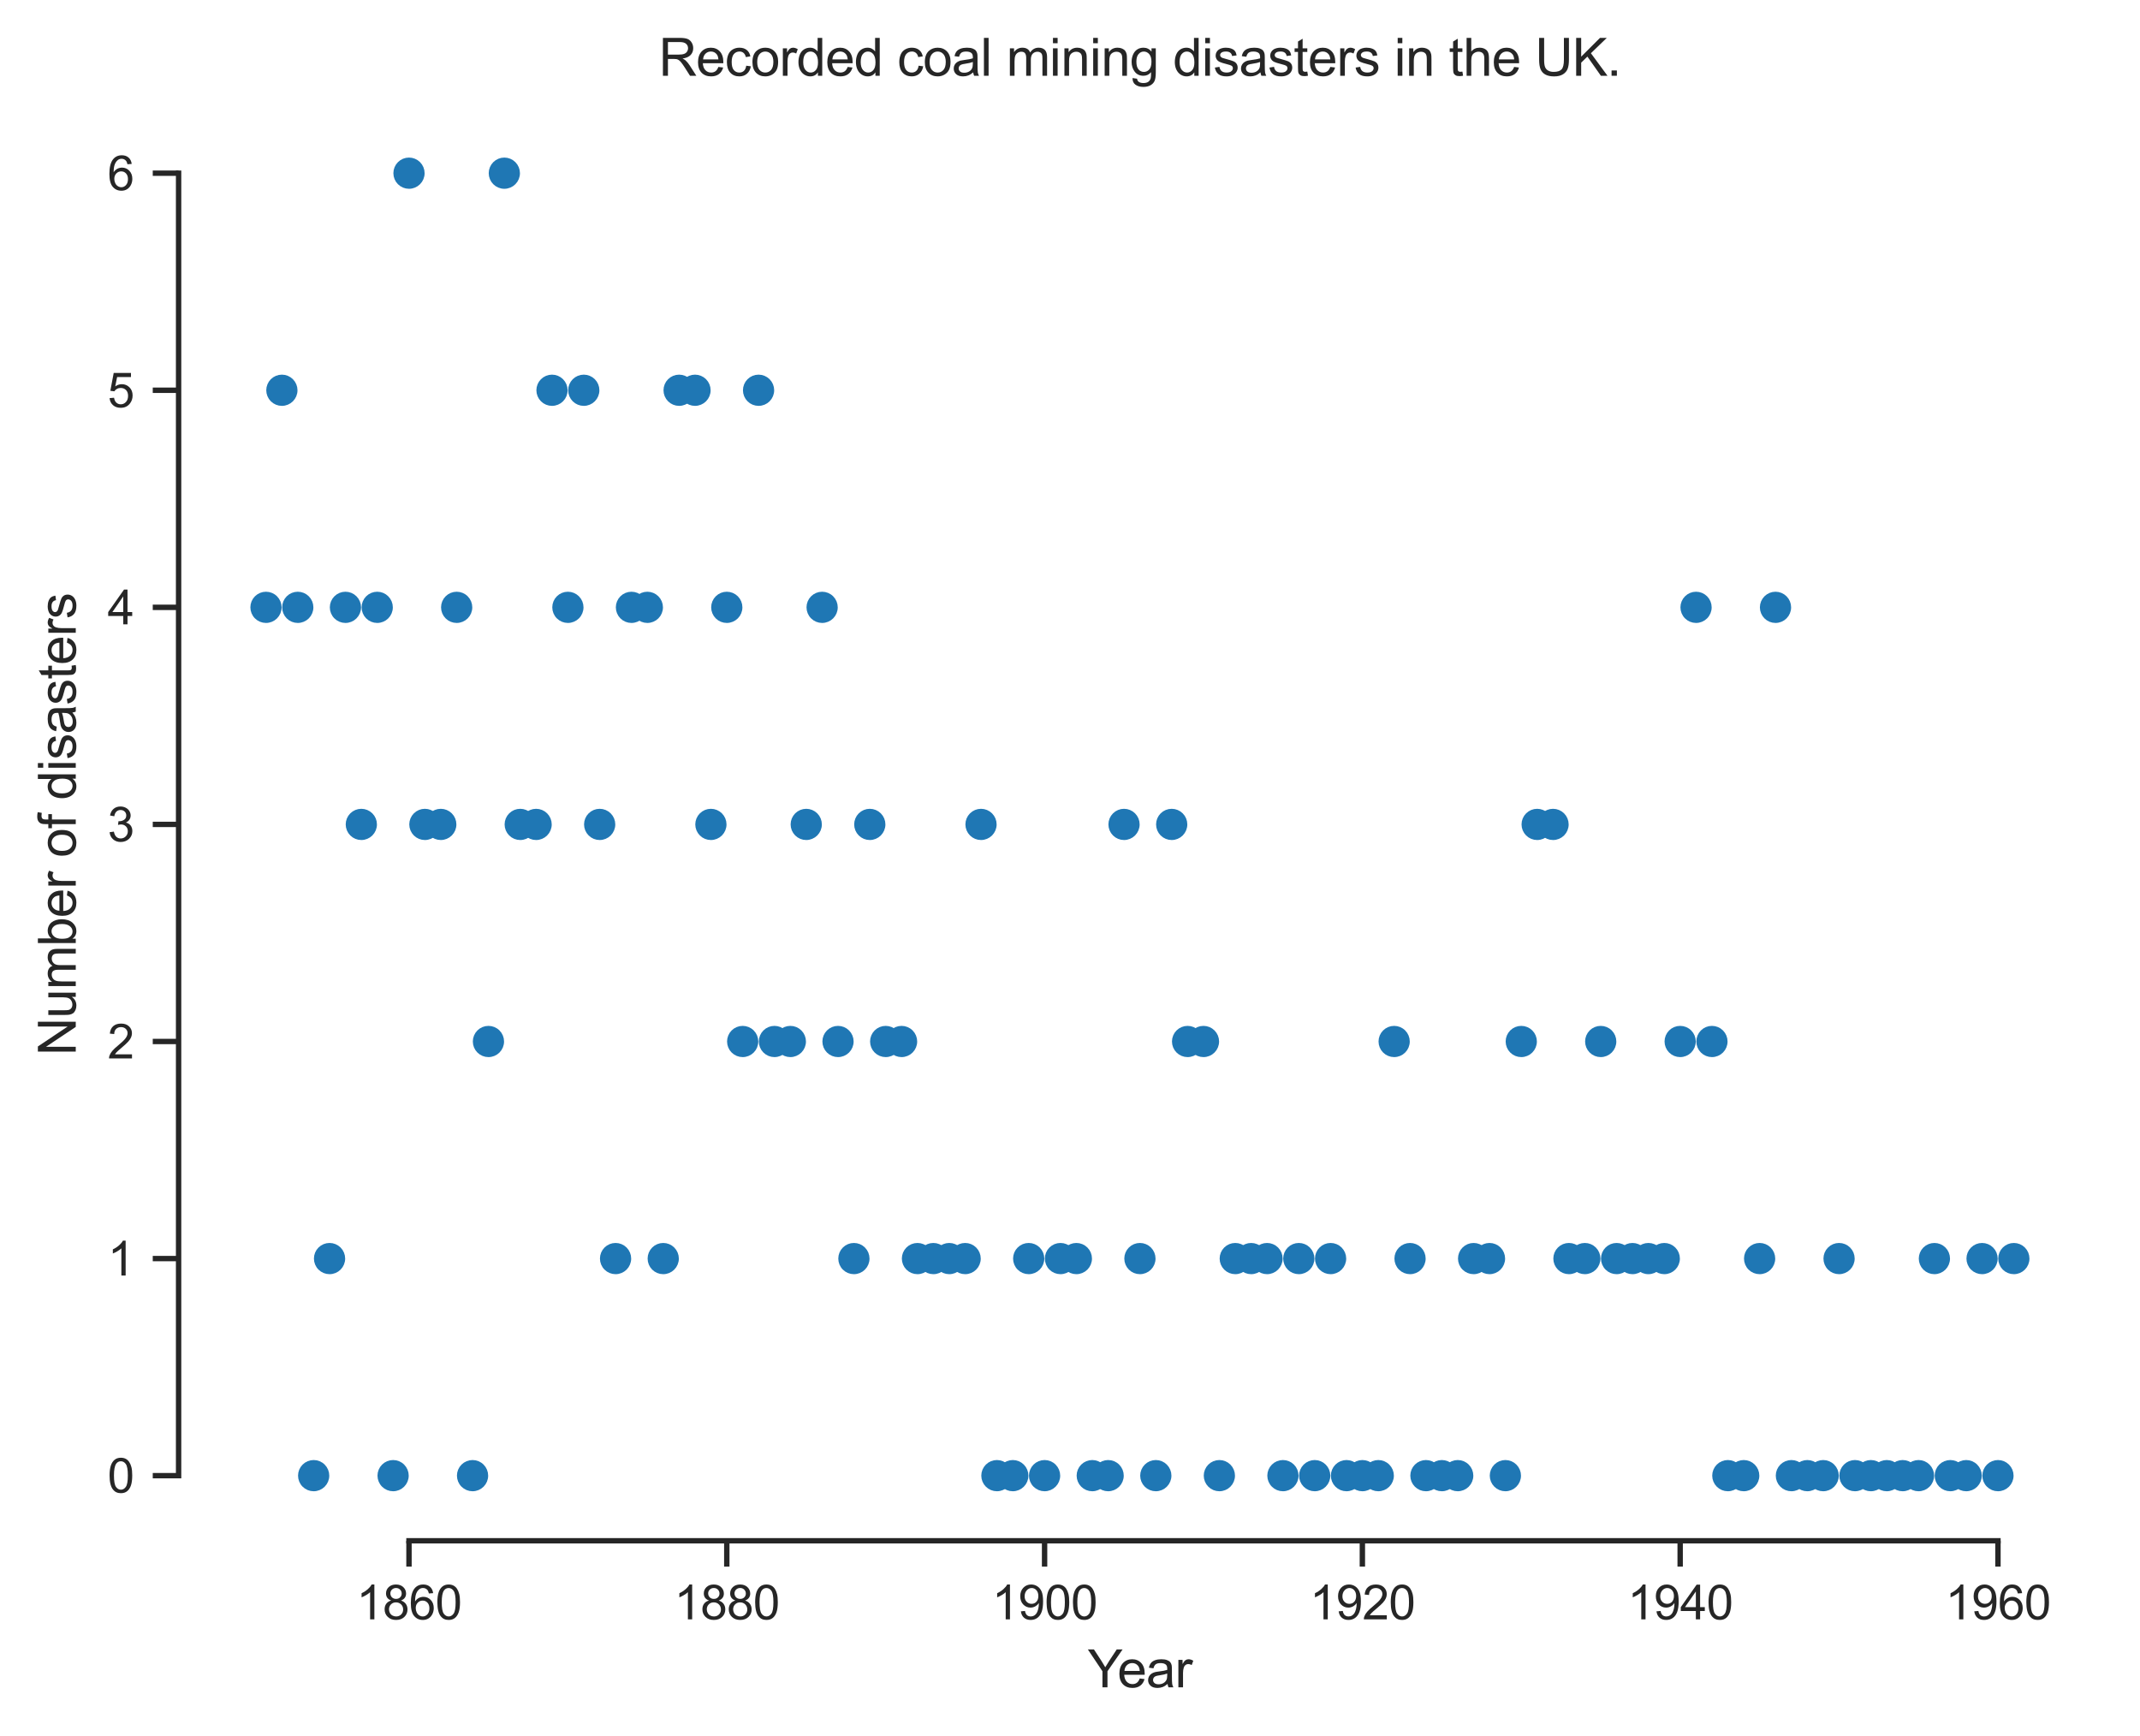 <?xml version="1.0" encoding="utf-8" standalone="no"?>
<!DOCTYPE svg PUBLIC "-//W3C//DTD SVG 1.1//EN"
  "http://www.w3.org/Graphics/SVG/1.1/DTD/svg11.dtd">
<svg xmlns:xlink="http://www.w3.org/1999/xlink" width="397.493pt" height="322.511pt" viewBox="0 0 397.493 322.511" xmlns="http://www.w3.org/2000/svg" version="1.1">
 <defs>
  <style type="text/css">*{stroke-linejoin: round; stroke-linecap: butt}</style>
 </defs>
 <g id="figure_1">
  <g id="patch_1">
   <path d="M 0 322.511 
L 397.493 322.511 
L 397.493 0 
L 0 0 
z
" style="fill: #ffffff"/>
  </g>
  <g id="axes_1">
   <g id="patch_2">
    <path d="M 33.173 286.183 
L 390.293 286.183 
L 390.293 20.072 
L 33.173 20.072 
z
" style="fill: #ffffff"/>
   </g>
   <g id="matplotlib.axis_1">
    <g id="xtick_1">
     <g id="line2d_1">
      <defs>
       <path id="ma6b83e520b" d="M 0 0 
L 0 4.8 
" style="stroke: #262626"/>
      </defs>
      <g>
       <use xlink:href="#ma6b83e520b" x="75.968" y="286.183" style="fill: #262626; stroke: #262626"/>
      </g>
     </g>
     <g id="text_1">
      <!-- 1860 -->
      <g style="fill: #262626" transform="translate(66.181 300.782) scale(0.088 -0.088)">
       <defs>
        <path id="ArialMT-31" d="M 2384 0 
L 1822 0 
L 1822 3584 
Q 1619 3391 1289 3197 
Q 959 3003 697 2906 
L 697 3450 
Q 1169 3672 1522 3987 
Q 1875 4303 2022 4600 
L 2384 4600 
L 2384 0 
z
" transform="scale(0.016)"/>
        <path id="ArialMT-38" d="M 1131 2484 
Q 781 2613 612 2850 
Q 444 3088 444 3419 
Q 444 3919 803 4259 
Q 1163 4600 1759 4600 
Q 2359 4600 2725 4251 
Q 3091 3903 3091 3403 
Q 3091 3084 2923 2848 
Q 2756 2613 2416 2484 
Q 2838 2347 3058 2040 
Q 3278 1734 3278 1309 
Q 3278 722 2862 322 
Q 2447 -78 1769 -78 
Q 1091 -78 675 323 
Q 259 725 259 1325 
Q 259 1772 486 2073 
Q 713 2375 1131 2484 
z
M 1019 3438 
Q 1019 3113 1228 2906 
Q 1438 2700 1772 2700 
Q 2097 2700 2305 2904 
Q 2513 3109 2513 3406 
Q 2513 3716 2298 3927 
Q 2084 4138 1766 4138 
Q 1444 4138 1231 3931 
Q 1019 3725 1019 3438 
z
M 838 1322 
Q 838 1081 952 856 
Q 1066 631 1291 507 
Q 1516 384 1775 384 
Q 2178 384 2440 643 
Q 2703 903 2703 1303 
Q 2703 1709 2433 1975 
Q 2163 2241 1756 2241 
Q 1359 2241 1098 1978 
Q 838 1716 838 1322 
z
" transform="scale(0.016)"/>
        <path id="ArialMT-36" d="M 3184 3459 
L 2625 3416 
Q 2550 3747 2413 3897 
Q 2184 4138 1850 4138 
Q 1581 4138 1378 3988 
Q 1113 3794 959 3422 
Q 806 3050 800 2363 
Q 1003 2672 1297 2822 
Q 1591 2972 1913 2972 
Q 2475 2972 2870 2558 
Q 3266 2144 3266 1488 
Q 3266 1056 3080 686 
Q 2894 316 2569 119 
Q 2244 -78 1831 -78 
Q 1128 -78 684 439 
Q 241 956 241 2144 
Q 241 3472 731 4075 
Q 1159 4600 1884 4600 
Q 2425 4600 2770 4297 
Q 3116 3994 3184 3459 
z
M 888 1484 
Q 888 1194 1011 928 
Q 1134 663 1356 523 
Q 1578 384 1822 384 
Q 2178 384 2434 671 
Q 2691 959 2691 1453 
Q 2691 1928 2437 2201 
Q 2184 2475 1800 2475 
Q 1419 2475 1153 2201 
Q 888 1928 888 1484 
z
" transform="scale(0.016)"/>
        <path id="ArialMT-30" d="M 266 2259 
Q 266 3072 433 3567 
Q 600 4063 929 4331 
Q 1259 4600 1759 4600 
Q 2128 4600 2406 4451 
Q 2684 4303 2865 4023 
Q 3047 3744 3150 3342 
Q 3253 2941 3253 2259 
Q 3253 1453 3087 958 
Q 2922 463 2592 192 
Q 2263 -78 1759 -78 
Q 1097 -78 719 397 
Q 266 969 266 2259 
z
M 844 2259 
Q 844 1131 1108 757 
Q 1372 384 1759 384 
Q 2147 384 2411 759 
Q 2675 1134 2675 2259 
Q 2675 3391 2411 3762 
Q 2147 4134 1753 4134 
Q 1366 4134 1134 3806 
Q 844 3388 844 2259 
z
" transform="scale(0.016)"/>
       </defs>
       <use xlink:href="#ArialMT-31"/>
       <use xlink:href="#ArialMT-38" x="55.615"/>
       <use xlink:href="#ArialMT-36" x="111.23"/>
       <use xlink:href="#ArialMT-30" x="166.846"/>
      </g>
     </g>
    </g>
    <g id="xtick_2">
     <g id="line2d_2">
      <g>
       <use xlink:href="#ma6b83e520b" x="134.997" y="286.183" style="fill: #262626; stroke: #262626"/>
      </g>
     </g>
     <g id="text_2">
      <!-- 1880 -->
      <g style="fill: #262626" transform="translate(125.209 300.782) scale(0.088 -0.088)">
       <use xlink:href="#ArialMT-31"/>
       <use xlink:href="#ArialMT-38" x="55.615"/>
       <use xlink:href="#ArialMT-38" x="111.23"/>
       <use xlink:href="#ArialMT-30" x="166.846"/>
      </g>
     </g>
    </g>
    <g id="xtick_3">
     <g id="line2d_3">
      <g>
       <use xlink:href="#ma6b83e520b" x="194.025" y="286.183" style="fill: #262626; stroke: #262626"/>
      </g>
     </g>
     <g id="text_3">
      <!-- 1900 -->
      <g style="fill: #262626" transform="translate(184.237 300.782) scale(0.088 -0.088)">
       <defs>
        <path id="ArialMT-39" d="M 350 1059 
L 891 1109 
Q 959 728 1153 556 
Q 1347 384 1650 384 
Q 1909 384 2104 503 
Q 2300 622 2425 820 
Q 2550 1019 2634 1356 
Q 2719 1694 2719 2044 
Q 2719 2081 2716 2156 
Q 2547 1888 2255 1720 
Q 1963 1553 1622 1553 
Q 1053 1553 659 1965 
Q 266 2378 266 3053 
Q 266 3750 677 4175 
Q 1088 4600 1706 4600 
Q 2153 4600 2523 4359 
Q 2894 4119 3086 3673 
Q 3278 3228 3278 2384 
Q 3278 1506 3087 986 
Q 2897 466 2520 194 
Q 2144 -78 1638 -78 
Q 1100 -78 759 220 
Q 419 519 350 1059 
z
M 2653 3081 
Q 2653 3566 2395 3850 
Q 2138 4134 1775 4134 
Q 1400 4134 1122 3828 
Q 844 3522 844 3034 
Q 844 2597 1108 2323 
Q 1372 2050 1759 2050 
Q 2150 2050 2401 2323 
Q 2653 2597 2653 3081 
z
" transform="scale(0.016)"/>
       </defs>
       <use xlink:href="#ArialMT-31"/>
       <use xlink:href="#ArialMT-39" x="55.615"/>
       <use xlink:href="#ArialMT-30" x="111.23"/>
       <use xlink:href="#ArialMT-30" x="166.846"/>
      </g>
     </g>
    </g>
    <g id="xtick_4">
     <g id="line2d_4">
      <g>
       <use xlink:href="#ma6b83e520b" x="253.053" y="286.183" style="fill: #262626; stroke: #262626"/>
      </g>
     </g>
     <g id="text_4">
      <!-- 1920 -->
      <g style="fill: #262626" transform="translate(243.266 300.782) scale(0.088 -0.088)">
       <defs>
        <path id="ArialMT-32" d="M 3222 541 
L 3222 0 
L 194 0 
Q 188 203 259 391 
Q 375 700 629 1000 
Q 884 1300 1366 1694 
Q 2113 2306 2375 2664 
Q 2638 3022 2638 3341 
Q 2638 3675 2398 3904 
Q 2159 4134 1775 4134 
Q 1369 4134 1125 3890 
Q 881 3647 878 3216 
L 300 3275 
Q 359 3922 746 4261 
Q 1134 4600 1788 4600 
Q 2447 4600 2831 4234 
Q 3216 3869 3216 3328 
Q 3216 3053 3103 2787 
Q 2991 2522 2730 2228 
Q 2469 1934 1863 1422 
Q 1356 997 1212 845 
Q 1069 694 975 541 
L 3222 541 
z
" transform="scale(0.016)"/>
       </defs>
       <use xlink:href="#ArialMT-31"/>
       <use xlink:href="#ArialMT-39" x="55.615"/>
       <use xlink:href="#ArialMT-32" x="111.23"/>
       <use xlink:href="#ArialMT-30" x="166.846"/>
      </g>
     </g>
    </g>
    <g id="xtick_5">
     <g id="line2d_5">
      <g>
       <use xlink:href="#ma6b83e520b" x="312.081" y="286.183" style="fill: #262626; stroke: #262626"/>
      </g>
     </g>
     <g id="text_5">
      <!-- 1940 -->
      <g style="fill: #262626" transform="translate(302.294 300.782) scale(0.088 -0.088)">
       <defs>
        <path id="ArialMT-34" d="M 2069 0 
L 2069 1097 
L 81 1097 
L 81 1613 
L 2172 4581 
L 2631 4581 
L 2631 1613 
L 3250 1613 
L 3250 1097 
L 2631 1097 
L 2631 0 
L 2069 0 
z
M 2069 1613 
L 2069 3678 
L 634 1613 
L 2069 1613 
z
" transform="scale(0.016)"/>
       </defs>
       <use xlink:href="#ArialMT-31"/>
       <use xlink:href="#ArialMT-39" x="55.615"/>
       <use xlink:href="#ArialMT-34" x="111.23"/>
       <use xlink:href="#ArialMT-30" x="166.846"/>
      </g>
     </g>
    </g>
    <g id="xtick_6">
     <g id="line2d_6">
      <g>
       <use xlink:href="#ma6b83e520b" x="371.109" y="286.183" style="fill: #262626; stroke: #262626"/>
      </g>
     </g>
     <g id="text_6">
      <!-- 1960 -->
      <g style="fill: #262626" transform="translate(361.322 300.782) scale(0.088 -0.088)">
       <use xlink:href="#ArialMT-31"/>
       <use xlink:href="#ArialMT-39" x="55.615"/>
       <use xlink:href="#ArialMT-36" x="111.23"/>
       <use xlink:href="#ArialMT-30" x="166.846"/>
      </g>
     </g>
    </g>
    <g id="text_7">
     <!-- Year -->
     <g style="fill: #262626" transform="translate(202.033 313.403) scale(0.096 -0.096)">
      <defs>
       <path id="ArialMT-59" d="M 1784 0 
L 1784 1941 
L 19 4581 
L 756 4581 
L 1659 3200 
Q 1909 2813 2125 2425 
Q 2331 2784 2625 3234 
L 3513 4581 
L 4219 4581 
L 2391 1941 
L 2391 0 
L 1784 0 
z
" transform="scale(0.016)"/>
       <path id="ArialMT-65" d="M 2694 1069 
L 3275 997 
Q 3138 488 2766 206 
Q 2394 -75 1816 -75 
Q 1088 -75 661 373 
Q 234 822 234 1631 
Q 234 2469 665 2931 
Q 1097 3394 1784 3394 
Q 2450 3394 2872 2941 
Q 3294 2488 3294 1666 
Q 3294 1616 3291 1516 
L 816 1516 
Q 847 969 1125 678 
Q 1403 388 1819 388 
Q 2128 388 2347 550 
Q 2566 713 2694 1069 
z
M 847 1978 
L 2700 1978 
Q 2663 2397 2488 2606 
Q 2219 2931 1791 2931 
Q 1403 2931 1139 2672 
Q 875 2413 847 1978 
z
" transform="scale(0.016)"/>
       <path id="ArialMT-61" d="M 2588 409 
Q 2275 144 1986 34 
Q 1697 -75 1366 -75 
Q 819 -75 525 192 
Q 231 459 231 875 
Q 231 1119 342 1320 
Q 453 1522 633 1644 
Q 813 1766 1038 1828 
Q 1203 1872 1538 1913 
Q 2219 1994 2541 2106 
Q 2544 2222 2544 2253 
Q 2544 2597 2384 2738 
Q 2169 2928 1744 2928 
Q 1347 2928 1158 2789 
Q 969 2650 878 2297 
L 328 2372 
Q 403 2725 575 2942 
Q 747 3159 1072 3276 
Q 1397 3394 1825 3394 
Q 2250 3394 2515 3294 
Q 2781 3194 2906 3042 
Q 3031 2891 3081 2659 
Q 3109 2516 3109 2141 
L 3109 1391 
Q 3109 606 3145 398 
Q 3181 191 3288 0 
L 2700 0 
Q 2613 175 2588 409 
z
M 2541 1666 
Q 2234 1541 1622 1453 
Q 1275 1403 1131 1340 
Q 988 1278 909 1158 
Q 831 1038 831 891 
Q 831 666 1001 516 
Q 1172 366 1500 366 
Q 1825 366 2078 508 
Q 2331 650 2450 897 
Q 2541 1088 2541 1459 
L 2541 1666 
z
" transform="scale(0.016)"/>
       <path id="ArialMT-72" d="M 416 0 
L 416 3319 
L 922 3319 
L 922 2816 
Q 1116 3169 1280 3281 
Q 1444 3394 1641 3394 
Q 1925 3394 2219 3213 
L 2025 2691 
Q 1819 2813 1613 2813 
Q 1428 2813 1281 2702 
Q 1134 2591 1072 2394 
Q 978 2094 978 1738 
L 978 0 
L 416 0 
z
" transform="scale(0.016)"/>
      </defs>
      <use xlink:href="#ArialMT-59"/>
      <use xlink:href="#ArialMT-65" x="57.574"/>
      <use xlink:href="#ArialMT-61" x="113.189"/>
      <use xlink:href="#ArialMT-72" x="168.805"/>
     </g>
    </g>
   </g>
   <g id="matplotlib.axis_2">
    <g id="ytick_1">
     <g id="line2d_7">
      <defs>
       <path id="m8b52bc4e40" d="M 0 0 
L -4.8 0 
" style="stroke: #262626"/>
      </defs>
      <g>
       <use xlink:href="#m8b52bc4e40" x="33.173" y="274.087" style="fill: #262626; stroke: #262626"/>
      </g>
     </g>
     <g id="text_8">
      <!-- 0 -->
      <g style="fill: #262626" transform="translate(19.98 277.237) scale(0.088 -0.088)">
       <use xlink:href="#ArialMT-30"/>
      </g>
     </g>
    </g>
    <g id="ytick_2">
     <g id="line2d_8">
      <g>
       <use xlink:href="#m8b52bc4e40" x="33.173" y="233.768" style="fill: #262626; stroke: #262626"/>
      </g>
     </g>
     <g id="text_9">
      <!-- 1 -->
      <g style="fill: #262626" transform="translate(19.98 236.917) scale(0.088 -0.088)">
       <use xlink:href="#ArialMT-31"/>
      </g>
     </g>
    </g>
    <g id="ytick_3">
     <g id="line2d_9">
      <g>
       <use xlink:href="#m8b52bc4e40" x="33.173" y="193.447" style="fill: #262626; stroke: #262626"/>
      </g>
     </g>
     <g id="text_10">
      <!-- 2 -->
      <g style="fill: #262626" transform="translate(19.98 196.597) scale(0.088 -0.088)">
       <use xlink:href="#ArialMT-32"/>
      </g>
     </g>
    </g>
    <g id="ytick_4">
     <g id="line2d_10">
      <g>
       <use xlink:href="#m8b52bc4e40" x="33.173" y="153.127" style="fill: #262626; stroke: #262626"/>
      </g>
     </g>
     <g id="text_11">
      <!-- 3 -->
      <g style="fill: #262626" transform="translate(19.98 156.277) scale(0.088 -0.088)">
       <defs>
        <path id="ArialMT-33" d="M 269 1209 
L 831 1284 
Q 928 806 1161 595 
Q 1394 384 1728 384 
Q 2125 384 2398 659 
Q 2672 934 2672 1341 
Q 2672 1728 2419 1979 
Q 2166 2231 1775 2231 
Q 1616 2231 1378 2169 
L 1441 2663 
Q 1497 2656 1531 2656 
Q 1891 2656 2178 2843 
Q 2466 3031 2466 3422 
Q 2466 3731 2256 3934 
Q 2047 4138 1716 4138 
Q 1388 4138 1169 3931 
Q 950 3725 888 3313 
L 325 3413 
Q 428 3978 793 4289 
Q 1159 4600 1703 4600 
Q 2078 4600 2393 4439 
Q 2709 4278 2876 4000 
Q 3044 3722 3044 3409 
Q 3044 3113 2884 2869 
Q 2725 2625 2413 2481 
Q 2819 2388 3044 2092 
Q 3269 1797 3269 1353 
Q 3269 753 2831 336 
Q 2394 -81 1725 -81 
Q 1122 -81 723 278 
Q 325 638 269 1209 
z
" transform="scale(0.016)"/>
       </defs>
       <use xlink:href="#ArialMT-33"/>
      </g>
     </g>
    </g>
    <g id="ytick_5">
     <g id="line2d_11">
      <g>
       <use xlink:href="#m8b52bc4e40" x="33.173" y="112.808" style="fill: #262626; stroke: #262626"/>
      </g>
     </g>
     <g id="text_12">
      <!-- 4 -->
      <g style="fill: #262626" transform="translate(19.98 115.957) scale(0.088 -0.088)">
       <use xlink:href="#ArialMT-34"/>
      </g>
     </g>
    </g>
    <g id="ytick_6">
     <g id="line2d_12">
      <g>
       <use xlink:href="#m8b52bc4e40" x="33.173" y="72.487" style="fill: #262626; stroke: #262626"/>
      </g>
     </g>
     <g id="text_13">
      <!-- 5 -->
      <g style="fill: #262626" transform="translate(19.98 75.637) scale(0.088 -0.088)">
       <defs>
        <path id="ArialMT-35" d="M 266 1200 
L 856 1250 
Q 922 819 1161 601 
Q 1400 384 1738 384 
Q 2144 384 2425 690 
Q 2706 997 2706 1503 
Q 2706 1984 2436 2262 
Q 2166 2541 1728 2541 
Q 1456 2541 1237 2417 
Q 1019 2294 894 2097 
L 366 2166 
L 809 4519 
L 3088 4519 
L 3088 3981 
L 1259 3981 
L 1013 2750 
Q 1425 3038 1878 3038 
Q 2478 3038 2890 2622 
Q 3303 2206 3303 1553 
Q 3303 931 2941 478 
Q 2500 -78 1738 -78 
Q 1113 -78 717 272 
Q 322 622 266 1200 
z
" transform="scale(0.016)"/>
       </defs>
       <use xlink:href="#ArialMT-35"/>
      </g>
     </g>
    </g>
    <g id="ytick_7">
     <g id="line2d_13">
      <g>
       <use xlink:href="#m8b52bc4e40" x="33.173" y="32.167" style="fill: #262626; stroke: #262626"/>
      </g>
     </g>
     <g id="text_14">
      <!-- 6 -->
      <g style="fill: #262626" transform="translate(19.98 35.317) scale(0.088 -0.088)">
       <use xlink:href="#ArialMT-36"/>
      </g>
     </g>
    </g>
    <g id="text_15">
     <!-- Number of disasters -->
     <g style="fill: #262626" transform="translate(14.072 196.074) rotate(-90) scale(0.096 -0.096)">
      <defs>
       <path id="ArialMT-4e" d="M 488 0 
L 488 4581 
L 1109 4581 
L 3516 984 
L 3516 4581 
L 4097 4581 
L 4097 0 
L 3475 0 
L 1069 3600 
L 1069 0 
L 488 0 
z
" transform="scale(0.016)"/>
       <path id="ArialMT-75" d="M 2597 0 
L 2597 488 
Q 2209 -75 1544 -75 
Q 1250 -75 995 37 
Q 741 150 617 320 
Q 494 491 444 738 
Q 409 903 409 1263 
L 409 3319 
L 972 3319 
L 972 1478 
Q 972 1038 1006 884 
Q 1059 663 1231 536 
Q 1403 409 1656 409 
Q 1909 409 2131 539 
Q 2353 669 2445 892 
Q 2538 1116 2538 1541 
L 2538 3319 
L 3100 3319 
L 3100 0 
L 2597 0 
z
" transform="scale(0.016)"/>
       <path id="ArialMT-6d" d="M 422 0 
L 422 3319 
L 925 3319 
L 925 2853 
Q 1081 3097 1340 3245 
Q 1600 3394 1931 3394 
Q 2300 3394 2536 3241 
Q 2772 3088 2869 2813 
Q 3263 3394 3894 3394 
Q 4388 3394 4653 3120 
Q 4919 2847 4919 2278 
L 4919 0 
L 4359 0 
L 4359 2091 
Q 4359 2428 4304 2576 
Q 4250 2725 4106 2815 
Q 3963 2906 3769 2906 
Q 3419 2906 3187 2673 
Q 2956 2441 2956 1928 
L 2956 0 
L 2394 0 
L 2394 2156 
Q 2394 2531 2256 2718 
Q 2119 2906 1806 2906 
Q 1569 2906 1367 2781 
Q 1166 2656 1075 2415 
Q 984 2175 984 1722 
L 984 0 
L 422 0 
z
" transform="scale(0.016)"/>
       <path id="ArialMT-62" d="M 941 0 
L 419 0 
L 419 4581 
L 981 4581 
L 981 2947 
Q 1338 3394 1891 3394 
Q 2197 3394 2470 3270 
Q 2744 3147 2920 2923 
Q 3097 2700 3197 2384 
Q 3297 2069 3297 1709 
Q 3297 856 2875 390 
Q 2453 -75 1863 -75 
Q 1275 -75 941 416 
L 941 0 
z
M 934 1684 
Q 934 1088 1097 822 
Q 1363 388 1816 388 
Q 2184 388 2453 708 
Q 2722 1028 2722 1663 
Q 2722 2313 2464 2622 
Q 2206 2931 1841 2931 
Q 1472 2931 1203 2611 
Q 934 2291 934 1684 
z
" transform="scale(0.016)"/>
       <path id="ArialMT-20" transform="scale(0.016)"/>
       <path id="ArialMT-6f" d="M 213 1659 
Q 213 2581 725 3025 
Q 1153 3394 1769 3394 
Q 2453 3394 2887 2945 
Q 3322 2497 3322 1706 
Q 3322 1066 3130 698 
Q 2938 331 2570 128 
Q 2203 -75 1769 -75 
Q 1072 -75 642 372 
Q 213 819 213 1659 
z
M 791 1659 
Q 791 1022 1069 705 
Q 1347 388 1769 388 
Q 2188 388 2466 706 
Q 2744 1025 2744 1678 
Q 2744 2294 2464 2611 
Q 2184 2928 1769 2928 
Q 1347 2928 1069 2612 
Q 791 2297 791 1659 
z
" transform="scale(0.016)"/>
       <path id="ArialMT-66" d="M 556 0 
L 556 2881 
L 59 2881 
L 59 3319 
L 556 3319 
L 556 3672 
Q 556 4006 616 4169 
Q 697 4388 901 4523 
Q 1106 4659 1475 4659 
Q 1713 4659 2000 4603 
L 1916 4113 
Q 1741 4144 1584 4144 
Q 1328 4144 1222 4034 
Q 1116 3925 1116 3625 
L 1116 3319 
L 1763 3319 
L 1763 2881 
L 1116 2881 
L 1116 0 
L 556 0 
z
" transform="scale(0.016)"/>
       <path id="ArialMT-64" d="M 2575 0 
L 2575 419 
Q 2259 -75 1647 -75 
Q 1250 -75 917 144 
Q 584 363 401 755 
Q 219 1147 219 1656 
Q 219 2153 384 2558 
Q 550 2963 881 3178 
Q 1213 3394 1622 3394 
Q 1922 3394 2156 3267 
Q 2391 3141 2538 2938 
L 2538 4581 
L 3097 4581 
L 3097 0 
L 2575 0 
z
M 797 1656 
Q 797 1019 1065 703 
Q 1334 388 1700 388 
Q 2069 388 2326 689 
Q 2584 991 2584 1609 
Q 2584 2291 2321 2609 
Q 2059 2928 1675 2928 
Q 1300 2928 1048 2622 
Q 797 2316 797 1656 
z
" transform="scale(0.016)"/>
       <path id="ArialMT-69" d="M 425 3934 
L 425 4581 
L 988 4581 
L 988 3934 
L 425 3934 
z
M 425 0 
L 425 3319 
L 988 3319 
L 988 0 
L 425 0 
z
" transform="scale(0.016)"/>
       <path id="ArialMT-73" d="M 197 991 
L 753 1078 
Q 800 744 1014 566 
Q 1228 388 1613 388 
Q 2000 388 2187 545 
Q 2375 703 2375 916 
Q 2375 1106 2209 1216 
Q 2094 1291 1634 1406 
Q 1016 1563 777 1677 
Q 538 1791 414 1992 
Q 291 2194 291 2438 
Q 291 2659 392 2848 
Q 494 3038 669 3163 
Q 800 3259 1026 3326 
Q 1253 3394 1513 3394 
Q 1903 3394 2198 3281 
Q 2494 3169 2634 2976 
Q 2775 2784 2828 2463 
L 2278 2388 
Q 2241 2644 2061 2787 
Q 1881 2931 1553 2931 
Q 1166 2931 1000 2803 
Q 834 2675 834 2503 
Q 834 2394 903 2306 
Q 972 2216 1119 2156 
Q 1203 2125 1616 2013 
Q 2213 1853 2448 1751 
Q 2684 1650 2818 1456 
Q 2953 1263 2953 975 
Q 2953 694 2789 445 
Q 2625 197 2315 61 
Q 2006 -75 1616 -75 
Q 969 -75 630 194 
Q 291 463 197 991 
z
" transform="scale(0.016)"/>
       <path id="ArialMT-74" d="M 1650 503 
L 1731 6 
Q 1494 -44 1306 -44 
Q 1000 -44 831 53 
Q 663 150 594 308 
Q 525 466 525 972 
L 525 2881 
L 113 2881 
L 113 3319 
L 525 3319 
L 525 4141 
L 1084 4478 
L 1084 3319 
L 1650 3319 
L 1650 2881 
L 1084 2881 
L 1084 941 
Q 1084 700 1114 631 
Q 1144 563 1211 522 
Q 1278 481 1403 481 
Q 1497 481 1650 503 
z
" transform="scale(0.016)"/>
      </defs>
      <use xlink:href="#ArialMT-4e"/>
      <use xlink:href="#ArialMT-75" x="72.217"/>
      <use xlink:href="#ArialMT-6d" x="127.832"/>
      <use xlink:href="#ArialMT-62" x="211.133"/>
      <use xlink:href="#ArialMT-65" x="266.748"/>
      <use xlink:href="#ArialMT-72" x="322.363"/>
      <use xlink:href="#ArialMT-20" x="355.664"/>
      <use xlink:href="#ArialMT-6f" x="383.447"/>
      <use xlink:href="#ArialMT-66" x="439.062"/>
      <use xlink:href="#ArialMT-20" x="466.846"/>
      <use xlink:href="#ArialMT-64" x="494.629"/>
      <use xlink:href="#ArialMT-69" x="550.244"/>
      <use xlink:href="#ArialMT-73" x="572.461"/>
      <use xlink:href="#ArialMT-61" x="622.461"/>
      <use xlink:href="#ArialMT-73" x="678.076"/>
      <use xlink:href="#ArialMT-74" x="728.076"/>
      <use xlink:href="#ArialMT-65" x="755.859"/>
      <use xlink:href="#ArialMT-72" x="811.475"/>
      <use xlink:href="#ArialMT-73" x="844.775"/>
     </g>
    </g>
   </g>
   <g id="line2d_14">
    <defs>
     <path id="m2fcba129bf" d="M 0 2.4 
C 0.636 2.4 1.247 2.147 1.697 1.697 
C 2.147 1.247 2.4 0.636 2.4 0 
C 2.4 -0.636 2.147 -1.247 1.697 -1.697 
C 1.247 -2.147 0.636 -2.4 0 -2.4 
C -0.636 -2.4 -1.247 -2.147 -1.697 -1.697 
C -2.147 -1.247 -2.4 -0.636 -2.4 0 
C -2.4 0.636 -2.147 1.247 -1.697 1.697 
C -1.247 2.147 -0.636 2.4 0 2.4 
z
" style="stroke: #1f77b4"/>
    </defs>
    <g clip-path="url(#p9758fc6933)">
     <use xlink:href="#m2fcba129bf" x="49.406" y="112.808" style="fill: #1f77b4; stroke: #1f77b4"/>
     <use xlink:href="#m2fcba129bf" x="52.357" y="72.487" style="fill: #1f77b4; stroke: #1f77b4"/>
     <use xlink:href="#m2fcba129bf" x="55.309" y="112.808" style="fill: #1f77b4; stroke: #1f77b4"/>
     <use xlink:href="#m2fcba129bf" x="58.26" y="274.087" style="fill: #1f77b4; stroke: #1f77b4"/>
     <use xlink:href="#m2fcba129bf" x="61.211" y="233.768" style="fill: #1f77b4; stroke: #1f77b4"/>
     <use xlink:href="#m2fcba129bf" x="64.163" y="112.808" style="fill: #1f77b4; stroke: #1f77b4"/>
     <use xlink:href="#m2fcba129bf" x="67.114" y="153.127" style="fill: #1f77b4; stroke: #1f77b4"/>
     <use xlink:href="#m2fcba129bf" x="70.066" y="112.808" style="fill: #1f77b4; stroke: #1f77b4"/>
     <use xlink:href="#m2fcba129bf" x="73.017" y="274.087" style="fill: #1f77b4; stroke: #1f77b4"/>
     <use xlink:href="#m2fcba129bf" x="75.968" y="32.167" style="fill: #1f77b4; stroke: #1f77b4"/>
     <use xlink:href="#m2fcba129bf" x="78.92" y="153.127" style="fill: #1f77b4; stroke: #1f77b4"/>
     <use xlink:href="#m2fcba129bf" x="81.871" y="153.127" style="fill: #1f77b4; stroke: #1f77b4"/>
     <use xlink:href="#m2fcba129bf" x="84.823" y="112.808" style="fill: #1f77b4; stroke: #1f77b4"/>
     <use xlink:href="#m2fcba129bf" x="87.774" y="274.087" style="fill: #1f77b4; stroke: #1f77b4"/>
     <use xlink:href="#m2fcba129bf" x="90.726" y="193.447" style="fill: #1f77b4; stroke: #1f77b4"/>
     <use xlink:href="#m2fcba129bf" x="93.677" y="32.167" style="fill: #1f77b4; stroke: #1f77b4"/>
     <use xlink:href="#m2fcba129bf" x="96.628" y="153.127" style="fill: #1f77b4; stroke: #1f77b4"/>
     <use xlink:href="#m2fcba129bf" x="99.58" y="153.127" style="fill: #1f77b4; stroke: #1f77b4"/>
     <use xlink:href="#m2fcba129bf" x="102.531" y="72.487" style="fill: #1f77b4; stroke: #1f77b4"/>
     <use xlink:href="#m2fcba129bf" x="105.483" y="112.808" style="fill: #1f77b4; stroke: #1f77b4"/>
     <use xlink:href="#m2fcba129bf" x="108.434" y="72.487" style="fill: #1f77b4; stroke: #1f77b4"/>
     <use xlink:href="#m2fcba129bf" x="111.385" y="153.127" style="fill: #1f77b4; stroke: #1f77b4"/>
     <use xlink:href="#m2fcba129bf" x="114.337" y="233.768" style="fill: #1f77b4; stroke: #1f77b4"/>
     <use xlink:href="#m2fcba129bf" x="117.288" y="112.808" style="fill: #1f77b4; stroke: #1f77b4"/>
     <use xlink:href="#m2fcba129bf" x="120.24" y="112.808" style="fill: #1f77b4; stroke: #1f77b4"/>
     <use xlink:href="#m2fcba129bf" x="123.191" y="233.768" style="fill: #1f77b4; stroke: #1f77b4"/>
     <use xlink:href="#m2fcba129bf" x="126.142" y="72.487" style="fill: #1f77b4; stroke: #1f77b4"/>
     <use xlink:href="#m2fcba129bf" x="129.094" y="72.487" style="fill: #1f77b4; stroke: #1f77b4"/>
     <use xlink:href="#m2fcba129bf" x="132.045" y="153.127" style="fill: #1f77b4; stroke: #1f77b4"/>
     <use xlink:href="#m2fcba129bf" x="134.997" y="112.808" style="fill: #1f77b4; stroke: #1f77b4"/>
     <use xlink:href="#m2fcba129bf" x="137.948" y="193.447" style="fill: #1f77b4; stroke: #1f77b4"/>
     <use xlink:href="#m2fcba129bf" x="140.899" y="72.487" style="fill: #1f77b4; stroke: #1f77b4"/>
     <use xlink:href="#m2fcba129bf" x="143.851" y="193.447" style="fill: #1f77b4; stroke: #1f77b4"/>
     <use xlink:href="#m2fcba129bf" x="146.802" y="193.447" style="fill: #1f77b4; stroke: #1f77b4"/>
     <use xlink:href="#m2fcba129bf" x="149.754" y="153.127" style="fill: #1f77b4; stroke: #1f77b4"/>
     <use xlink:href="#m2fcba129bf" x="152.705" y="112.808" style="fill: #1f77b4; stroke: #1f77b4"/>
     <use xlink:href="#m2fcba129bf" x="155.656" y="193.447" style="fill: #1f77b4; stroke: #1f77b4"/>
     <use xlink:href="#m2fcba129bf" x="158.608" y="233.768" style="fill: #1f77b4; stroke: #1f77b4"/>
     <use xlink:href="#m2fcba129bf" x="161.559" y="153.127" style="fill: #1f77b4; stroke: #1f77b4"/>
     <use xlink:href="#m2fcba129bf" x="164.511" y="193.447" style="fill: #1f77b4; stroke: #1f77b4"/>
     <use xlink:href="#m2fcba129bf" x="167.462" y="193.447" style="fill: #1f77b4; stroke: #1f77b4"/>
     <use xlink:href="#m2fcba129bf" x="170.413" y="233.768" style="fill: #1f77b4; stroke: #1f77b4"/>
     <use xlink:href="#m2fcba129bf" x="173.365" y="233.768" style="fill: #1f77b4; stroke: #1f77b4"/>
     <use xlink:href="#m2fcba129bf" x="176.316" y="233.768" style="fill: #1f77b4; stroke: #1f77b4"/>
     <use xlink:href="#m2fcba129bf" x="179.268" y="233.768" style="fill: #1f77b4; stroke: #1f77b4"/>
     <use xlink:href="#m2fcba129bf" x="182.219" y="153.127" style="fill: #1f77b4; stroke: #1f77b4"/>
     <use xlink:href="#m2fcba129bf" x="185.17" y="274.087" style="fill: #1f77b4; stroke: #1f77b4"/>
     <use xlink:href="#m2fcba129bf" x="188.122" y="274.087" style="fill: #1f77b4; stroke: #1f77b4"/>
     <use xlink:href="#m2fcba129bf" x="191.073" y="233.768" style="fill: #1f77b4; stroke: #1f77b4"/>
     <use xlink:href="#m2fcba129bf" x="194.025" y="274.087" style="fill: #1f77b4; stroke: #1f77b4"/>
     <use xlink:href="#m2fcba129bf" x="196.976" y="233.768" style="fill: #1f77b4; stroke: #1f77b4"/>
     <use xlink:href="#m2fcba129bf" x="199.928" y="233.768" style="fill: #1f77b4; stroke: #1f77b4"/>
     <use xlink:href="#m2fcba129bf" x="202.879" y="274.087" style="fill: #1f77b4; stroke: #1f77b4"/>
     <use xlink:href="#m2fcba129bf" x="205.83" y="274.087" style="fill: #1f77b4; stroke: #1f77b4"/>
     <use xlink:href="#m2fcba129bf" x="208.782" y="153.127" style="fill: #1f77b4; stroke: #1f77b4"/>
     <use xlink:href="#m2fcba129bf" x="211.733" y="233.768" style="fill: #1f77b4; stroke: #1f77b4"/>
     <use xlink:href="#m2fcba129bf" x="214.685" y="274.087" style="fill: #1f77b4; stroke: #1f77b4"/>
     <use xlink:href="#m2fcba129bf" x="217.636" y="153.127" style="fill: #1f77b4; stroke: #1f77b4"/>
     <use xlink:href="#m2fcba129bf" x="220.587" y="193.447" style="fill: #1f77b4; stroke: #1f77b4"/>
     <use xlink:href="#m2fcba129bf" x="223.539" y="193.447" style="fill: #1f77b4; stroke: #1f77b4"/>
     <use xlink:href="#m2fcba129bf" x="226.49" y="274.087" style="fill: #1f77b4; stroke: #1f77b4"/>
     <use xlink:href="#m2fcba129bf" x="229.442" y="233.768" style="fill: #1f77b4; stroke: #1f77b4"/>
     <use xlink:href="#m2fcba129bf" x="232.393" y="233.768" style="fill: #1f77b4; stroke: #1f77b4"/>
     <use xlink:href="#m2fcba129bf" x="235.344" y="233.768" style="fill: #1f77b4; stroke: #1f77b4"/>
     <use xlink:href="#m2fcba129bf" x="238.296" y="274.087" style="fill: #1f77b4; stroke: #1f77b4"/>
     <use xlink:href="#m2fcba129bf" x="241.247" y="233.768" style="fill: #1f77b4; stroke: #1f77b4"/>
     <use xlink:href="#m2fcba129bf" x="244.199" y="274.087" style="fill: #1f77b4; stroke: #1f77b4"/>
     <use xlink:href="#m2fcba129bf" x="247.15" y="233.768" style="fill: #1f77b4; stroke: #1f77b4"/>
     <use xlink:href="#m2fcba129bf" x="250.101" y="274.087" style="fill: #1f77b4; stroke: #1f77b4"/>
     <use xlink:href="#m2fcba129bf" x="253.053" y="274.087" style="fill: #1f77b4; stroke: #1f77b4"/>
     <use xlink:href="#m2fcba129bf" x="256.004" y="274.087" style="fill: #1f77b4; stroke: #1f77b4"/>
     <use xlink:href="#m2fcba129bf" x="258.956" y="193.447" style="fill: #1f77b4; stroke: #1f77b4"/>
     <use xlink:href="#m2fcba129bf" x="261.907" y="233.768" style="fill: #1f77b4; stroke: #1f77b4"/>
     <use xlink:href="#m2fcba129bf" x="264.858" y="274.087" style="fill: #1f77b4; stroke: #1f77b4"/>
     <use xlink:href="#m2fcba129bf" x="267.81" y="274.087" style="fill: #1f77b4; stroke: #1f77b4"/>
     <use xlink:href="#m2fcba129bf" x="270.761" y="274.087" style="fill: #1f77b4; stroke: #1f77b4"/>
     <use xlink:href="#m2fcba129bf" x="273.713" y="233.768" style="fill: #1f77b4; stroke: #1f77b4"/>
     <use xlink:href="#m2fcba129bf" x="276.664" y="233.768" style="fill: #1f77b4; stroke: #1f77b4"/>
     <use xlink:href="#m2fcba129bf" x="279.615" y="274.087" style="fill: #1f77b4; stroke: #1f77b4"/>
     <use xlink:href="#m2fcba129bf" x="282.567" y="193.447" style="fill: #1f77b4; stroke: #1f77b4"/>
     <use xlink:href="#m2fcba129bf" x="285.518" y="153.127" style="fill: #1f77b4; stroke: #1f77b4"/>
     <use xlink:href="#m2fcba129bf" x="288.47" y="153.127" style="fill: #1f77b4; stroke: #1f77b4"/>
     <use xlink:href="#m2fcba129bf" x="291.421" y="233.768" style="fill: #1f77b4; stroke: #1f77b4"/>
     <use xlink:href="#m2fcba129bf" x="294.372" y="233.768" style="fill: #1f77b4; stroke: #1f77b4"/>
     <use xlink:href="#m2fcba129bf" x="297.324" y="193.447" style="fill: #1f77b4; stroke: #1f77b4"/>
     <use xlink:href="#m2fcba129bf" x="300.275" y="233.768" style="fill: #1f77b4; stroke: #1f77b4"/>
     <use xlink:href="#m2fcba129bf" x="303.227" y="233.768" style="fill: #1f77b4; stroke: #1f77b4"/>
     <use xlink:href="#m2fcba129bf" x="306.178" y="233.768" style="fill: #1f77b4; stroke: #1f77b4"/>
     <use xlink:href="#m2fcba129bf" x="309.129" y="233.768" style="fill: #1f77b4; stroke: #1f77b4"/>
     <use xlink:href="#m2fcba129bf" x="312.081" y="193.447" style="fill: #1f77b4; stroke: #1f77b4"/>
     <use xlink:href="#m2fcba129bf" x="315.032" y="112.808" style="fill: #1f77b4; stroke: #1f77b4"/>
     <use xlink:href="#m2fcba129bf" x="317.984" y="193.447" style="fill: #1f77b4; stroke: #1f77b4"/>
     <use xlink:href="#m2fcba129bf" x="320.935" y="274.087" style="fill: #1f77b4; stroke: #1f77b4"/>
     <use xlink:href="#m2fcba129bf" x="323.887" y="274.087" style="fill: #1f77b4; stroke: #1f77b4"/>
     <use xlink:href="#m2fcba129bf" x="326.838" y="233.768" style="fill: #1f77b4; stroke: #1f77b4"/>
     <use xlink:href="#m2fcba129bf" x="329.789" y="112.808" style="fill: #1f77b4; stroke: #1f77b4"/>
     <use xlink:href="#m2fcba129bf" x="332.741" y="274.087" style="fill: #1f77b4; stroke: #1f77b4"/>
     <use xlink:href="#m2fcba129bf" x="335.692" y="274.087" style="fill: #1f77b4; stroke: #1f77b4"/>
     <use xlink:href="#m2fcba129bf" x="338.644" y="274.087" style="fill: #1f77b4; stroke: #1f77b4"/>
     <use xlink:href="#m2fcba129bf" x="341.595" y="233.768" style="fill: #1f77b4; stroke: #1f77b4"/>
     <use xlink:href="#m2fcba129bf" x="344.546" y="274.087" style="fill: #1f77b4; stroke: #1f77b4"/>
     <use xlink:href="#m2fcba129bf" x="347.498" y="274.087" style="fill: #1f77b4; stroke: #1f77b4"/>
     <use xlink:href="#m2fcba129bf" x="350.449" y="274.087" style="fill: #1f77b4; stroke: #1f77b4"/>
     <use xlink:href="#m2fcba129bf" x="353.401" y="274.087" style="fill: #1f77b4; stroke: #1f77b4"/>
     <use xlink:href="#m2fcba129bf" x="356.352" y="274.087" style="fill: #1f77b4; stroke: #1f77b4"/>
     <use xlink:href="#m2fcba129bf" x="359.303" y="233.768" style="fill: #1f77b4; stroke: #1f77b4"/>
     <use xlink:href="#m2fcba129bf" x="362.255" y="274.087" style="fill: #1f77b4; stroke: #1f77b4"/>
     <use xlink:href="#m2fcba129bf" x="365.206" y="274.087" style="fill: #1f77b4; stroke: #1f77b4"/>
     <use xlink:href="#m2fcba129bf" x="368.158" y="233.768" style="fill: #1f77b4; stroke: #1f77b4"/>
     <use xlink:href="#m2fcba129bf" x="371.109" y="274.087" style="fill: #1f77b4; stroke: #1f77b4"/>
     <use xlink:href="#m2fcba129bf" x="374.06" y="233.768" style="fill: #1f77b4; stroke: #1f77b4"/>
    </g>
   </g>
   <g id="patch_3">
    <path d="M 33.173 274.087 
L 33.173 32.167 
" style="fill: none; stroke: #262626; stroke-linejoin: miter; stroke-linecap: square"/>
   </g>
   <g id="patch_4">
    <path d="M 75.968 286.183 
L 371.109 286.183 
" style="fill: none; stroke: #262626; stroke-linejoin: miter; stroke-linecap: square"/>
   </g>
   <g id="text_16">
    <!-- Recorded coal mining disasters in the UK. -->
    <g style="fill: #262626" transform="translate(122.362 14.072) scale(0.096 -0.096)">
     <defs>
      <path id="ArialMT-52" d="M 503 0 
L 503 4581 
L 2534 4581 
Q 3147 4581 3465 4457 
Q 3784 4334 3975 4021 
Q 4166 3709 4166 3331 
Q 4166 2844 3850 2509 
Q 3534 2175 2875 2084 
Q 3116 1969 3241 1856 
Q 3506 1613 3744 1247 
L 4541 0 
L 3778 0 
L 3172 953 
Q 2906 1366 2734 1584 
Q 2563 1803 2427 1890 
Q 2291 1978 2150 2013 
Q 2047 2034 1813 2034 
L 1109 2034 
L 1109 0 
L 503 0 
z
M 1109 2559 
L 2413 2559 
Q 2828 2559 3062 2645 
Q 3297 2731 3419 2920 
Q 3541 3109 3541 3331 
Q 3541 3656 3305 3865 
Q 3069 4075 2559 4075 
L 1109 4075 
L 1109 2559 
z
" transform="scale(0.016)"/>
      <path id="ArialMT-63" d="M 2588 1216 
L 3141 1144 
Q 3050 572 2676 248 
Q 2303 -75 1759 -75 
Q 1078 -75 664 370 
Q 250 816 250 1647 
Q 250 2184 428 2587 
Q 606 2991 970 3192 
Q 1334 3394 1763 3394 
Q 2303 3394 2647 3120 
Q 2991 2847 3088 2344 
L 2541 2259 
Q 2463 2594 2264 2762 
Q 2066 2931 1784 2931 
Q 1359 2931 1093 2626 
Q 828 2322 828 1663 
Q 828 994 1084 691 
Q 1341 388 1753 388 
Q 2084 388 2306 591 
Q 2528 794 2588 1216 
z
" transform="scale(0.016)"/>
      <path id="ArialMT-6c" d="M 409 0 
L 409 4581 
L 972 4581 
L 972 0 
L 409 0 
z
" transform="scale(0.016)"/>
      <path id="ArialMT-6e" d="M 422 0 
L 422 3319 
L 928 3319 
L 928 2847 
Q 1294 3394 1984 3394 
Q 2284 3394 2536 3286 
Q 2788 3178 2913 3003 
Q 3038 2828 3088 2588 
Q 3119 2431 3119 2041 
L 3119 0 
L 2556 0 
L 2556 2019 
Q 2556 2363 2490 2533 
Q 2425 2703 2258 2804 
Q 2091 2906 1866 2906 
Q 1506 2906 1245 2678 
Q 984 2450 984 1813 
L 984 0 
L 422 0 
z
" transform="scale(0.016)"/>
      <path id="ArialMT-67" d="M 319 -275 
L 866 -356 
Q 900 -609 1056 -725 
Q 1266 -881 1628 -881 
Q 2019 -881 2231 -725 
Q 2444 -569 2519 -288 
Q 2563 -116 2559 434 
Q 2191 0 1641 0 
Q 956 0 581 494 
Q 206 988 206 1678 
Q 206 2153 378 2554 
Q 550 2956 876 3175 
Q 1203 3394 1644 3394 
Q 2231 3394 2613 2919 
L 2613 3319 
L 3131 3319 
L 3131 450 
Q 3131 -325 2973 -648 
Q 2816 -972 2473 -1159 
Q 2131 -1347 1631 -1347 
Q 1038 -1347 672 -1080 
Q 306 -813 319 -275 
z
M 784 1719 
Q 784 1066 1043 766 
Q 1303 466 1694 466 
Q 2081 466 2343 764 
Q 2606 1063 2606 1700 
Q 2606 2309 2336 2618 
Q 2066 2928 1684 2928 
Q 1309 2928 1046 2623 
Q 784 2319 784 1719 
z
" transform="scale(0.016)"/>
      <path id="ArialMT-68" d="M 422 0 
L 422 4581 
L 984 4581 
L 984 2938 
Q 1378 3394 1978 3394 
Q 2347 3394 2619 3248 
Q 2891 3103 3008 2847 
Q 3125 2591 3125 2103 
L 3125 0 
L 2563 0 
L 2563 2103 
Q 2563 2525 2380 2717 
Q 2197 2909 1863 2909 
Q 1613 2909 1392 2779 
Q 1172 2650 1078 2428 
Q 984 2206 984 1816 
L 984 0 
L 422 0 
z
" transform="scale(0.016)"/>
      <path id="ArialMT-55" d="M 3500 4581 
L 4106 4581 
L 4106 1934 
Q 4106 1244 3950 837 
Q 3794 431 3386 176 
Q 2978 -78 2316 -78 
Q 1672 -78 1262 144 
Q 853 366 678 786 
Q 503 1206 503 1934 
L 503 4581 
L 1109 4581 
L 1109 1938 
Q 1109 1341 1220 1058 
Q 1331 775 1601 622 
Q 1872 469 2263 469 
Q 2931 469 3215 772 
Q 3500 1075 3500 1938 
L 3500 4581 
z
" transform="scale(0.016)"/>
      <path id="ArialMT-4b" d="M 469 0 
L 469 4581 
L 1075 4581 
L 1075 2309 
L 3350 4581 
L 4172 4581 
L 2250 2725 
L 4256 0 
L 3456 0 
L 1825 2319 
L 1075 1588 
L 1075 0 
L 469 0 
z
" transform="scale(0.016)"/>
      <path id="ArialMT-2e" d="M 581 0 
L 581 641 
L 1222 641 
L 1222 0 
L 581 0 
z
" transform="scale(0.016)"/>
     </defs>
     <use xlink:href="#ArialMT-52"/>
     <use xlink:href="#ArialMT-65" x="72.217"/>
     <use xlink:href="#ArialMT-63" x="127.832"/>
     <use xlink:href="#ArialMT-6f" x="177.832"/>
     <use xlink:href="#ArialMT-72" x="233.447"/>
     <use xlink:href="#ArialMT-64" x="266.748"/>
     <use xlink:href="#ArialMT-65" x="322.363"/>
     <use xlink:href="#ArialMT-64" x="377.979"/>
     <use xlink:href="#ArialMT-20" x="433.594"/>
     <use xlink:href="#ArialMT-63" x="461.377"/>
     <use xlink:href="#ArialMT-6f" x="511.377"/>
     <use xlink:href="#ArialMT-61" x="566.992"/>
     <use xlink:href="#ArialMT-6c" x="622.607"/>
     <use xlink:href="#ArialMT-20" x="644.824"/>
     <use xlink:href="#ArialMT-6d" x="672.607"/>
     <use xlink:href="#ArialMT-69" x="755.908"/>
     <use xlink:href="#ArialMT-6e" x="778.125"/>
     <use xlink:href="#ArialMT-69" x="833.74"/>
     <use xlink:href="#ArialMT-6e" x="855.957"/>
     <use xlink:href="#ArialMT-67" x="911.572"/>
     <use xlink:href="#ArialMT-20" x="967.188"/>
     <use xlink:href="#ArialMT-64" x="994.971"/>
     <use xlink:href="#ArialMT-69" x="1050.586"/>
     <use xlink:href="#ArialMT-73" x="1072.803"/>
     <use xlink:href="#ArialMT-61" x="1122.803"/>
     <use xlink:href="#ArialMT-73" x="1178.418"/>
     <use xlink:href="#ArialMT-74" x="1228.418"/>
     <use xlink:href="#ArialMT-65" x="1256.201"/>
     <use xlink:href="#ArialMT-72" x="1311.816"/>
     <use xlink:href="#ArialMT-73" x="1345.117"/>
     <use xlink:href="#ArialMT-20" x="1395.117"/>
     <use xlink:href="#ArialMT-69" x="1422.9"/>
     <use xlink:href="#ArialMT-6e" x="1445.117"/>
     <use xlink:href="#ArialMT-20" x="1500.732"/>
     <use xlink:href="#ArialMT-74" x="1528.516"/>
     <use xlink:href="#ArialMT-68" x="1556.299"/>
     <use xlink:href="#ArialMT-65" x="1611.914"/>
     <use xlink:href="#ArialMT-20" x="1667.529"/>
     <use xlink:href="#ArialMT-55" x="1695.312"/>
     <use xlink:href="#ArialMT-4b" x="1767.529"/>
     <use xlink:href="#ArialMT-2e" x="1834.229"/>
    </g>
   </g>
  </g>
 </g>
 <defs>
  <clipPath id="p9758fc6933">
   <rect x="33.173" y="20.072" width="357.12" height="266.112"/>
  </clipPath>
 </defs>
</svg>